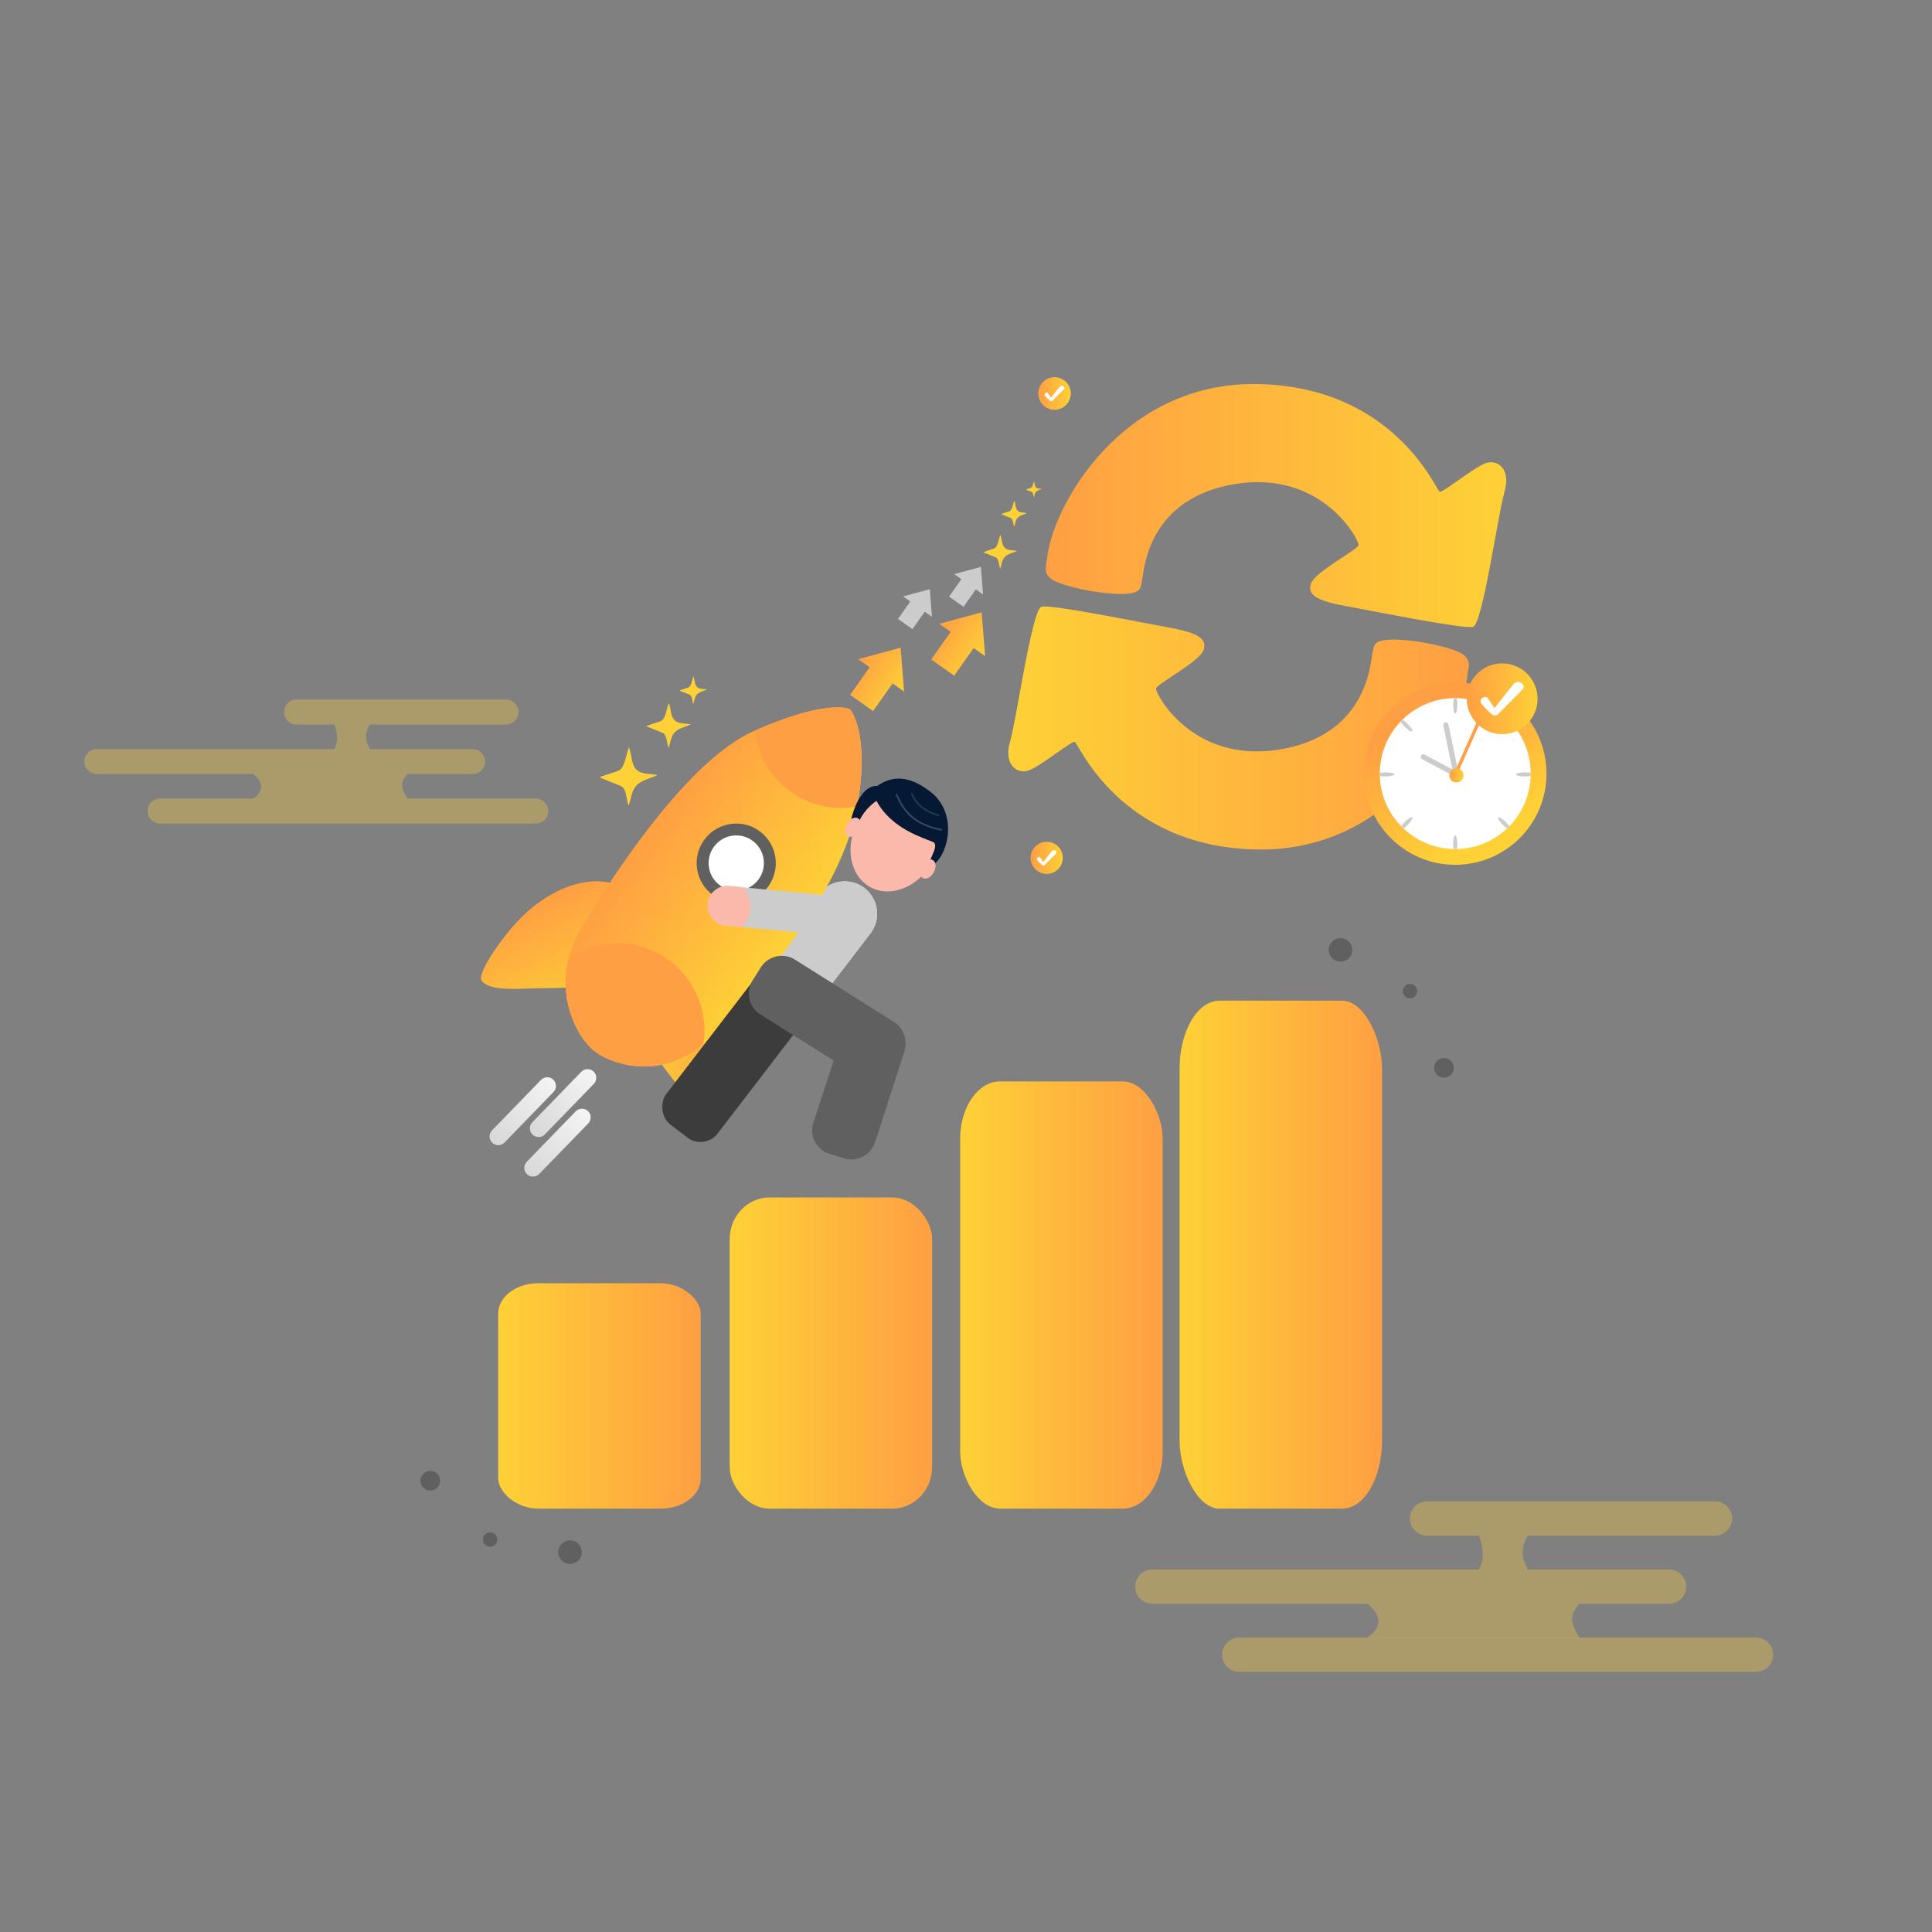<?xml version="1.0" encoding="UTF-8"?>
<!DOCTYPE svg PUBLIC "-//W3C//DTD SVG 1.1//EN" "http://www.w3.org/Graphics/SVG/1.1/DTD/svg11.dtd">
<!-- Creator: CorelDRAW 2019 (64-Bit) -->
<svg xmlns="http://www.w3.org/2000/svg" xml:space="preserve" width="500mm" height="500mm" version="1.1" shape-rendering="geometricPrecision" text-rendering="geometricPrecision" image-rendering="optimizeQuality" fill-rule="evenodd" clip-rule="evenodd"
viewBox="0 0 50000 50000"
 xmlns:xlink="http://www.w3.org/1999/xlink">
 <rect x="0" y="0" width="50000" height="50000" fill="#808080" stroke="none"/>
 <defs>
   <clipPath id="id0">
    <path d="M-2.07 2.07l50000 0 0 50000 -50000 0 0 -50000z"/>
   </clipPath>
      <clipPath id="id1">
       <path d="M19207.89 27107.64l0 0c-366.13,-280.75 -435.99,-810 -155.24,-1176.12l2143.21 -2794.97c280.75,-366.13 810,-435.98 1176.13,-155.23l0 0c366.13,280.75 435.98,810 155.23,1176.13l-2143.21 2794.97c-280.75,366.12 -809.99,435.98 -1176.12,155.22z"/>
      </clipPath>
      <clipPath id="id2">
       <path d="M-2.07 2.07l50000 0 0 50000 -50000 0 0 -50000z"/>
      </clipPath>
        <linearGradient id="id3" gradientUnits="userSpaceOnUse" x1="14099.18" y1="23210.91" x2="15413.2" y2="26135.54">
         <stop offset="0" stop-opacity="1" stop-color="#FF9F43"/>
         <stop offset="1" stop-opacity="1" stop-color="#FED136"/>
        </linearGradient>
        <linearGradient id="id4" gradientUnits="userSpaceOnUse" x1="19215.16" y1="26396.72" x2="16109.58" y2="27193.9">
         <stop offset="0" stop-opacity="1" stop-color="#FF9F43"/>
         <stop offset="1" stop-opacity="1" stop-color="#FED136"/>
        </linearGradient>
        <linearGradient id="id5" gradientUnits="userSpaceOnUse" x1="16810.66" y1="21394.06" x2="20612.04" y2="24201.23">
         <stop offset="0" stop-opacity="1" stop-color="#FF9F43"/>
         <stop offset="1" stop-opacity="1" stop-color="#FED136"/>
        </linearGradient>
       <clipPath id="id6">
        <path d="M21995.71 18360.45c93.21,68.83 527.99,861.05 156.25,2657.41 -449.78,2173.58 -2504.31,4484.59 -3666.42,5738.3 -1162.12,1253.7 -2567.8,841.11 -3079.44,463.27 -511.65,-377.84 511.64,377.84 -0.01,-0.01 -511.65,-377.83 -1220.28,-1743.21 -384.66,-3159.23 835.63,-1416.03 2770.22,-4373.57 4474.64,-5134.9 1704.41,-761.32 2406.45,-633.67 2499.64,-564.84z"/>
       </clipPath>
         <linearGradient id="id7" gradientUnits="userSpaceOnUse" x1="11049.86" y1="23991.83" x2="10116.19" y2="23302.34">
          <stop offset="0" stop-opacity="1" stop-color="#FF9F43"/>
          <stop offset="1" stop-opacity="1" stop-color="#FED136"/>
         </linearGradient>
        <clipPath id="id8">
         <path d="M19662.29 21513.73c455.13,336.11 551.63,977.52 215.54,1432.66 -336.1,455.13 -977.52,551.62 -1432.66,215.52 -455.12,-336.09 -551.62,-977.51 -215.52,-1432.64 336.09,-455.13 977.51,-551.63 1432.64,-215.54z"/>
        </clipPath>
          <clipPath id="id9">
           <path d="M19662.29 21513.73c455.13,336.11 551.63,977.52 215.54,1432.66 -336.1,455.13 -977.52,551.62 -1432.66,215.52 -455.12,-336.09 -551.62,-977.51 -215.52,-1432.64 336.09,-455.13 977.51,-551.63 1432.64,-215.54z"/>
          </clipPath>
          <clipPath id="id10">
           <path d="M19662.29 21513.73c455.13,336.11 551.63,977.52 215.54,1432.66 -336.1,455.13 -977.52,551.62 -1432.66,215.52 -455.12,-336.09 -551.62,-977.51 -215.52,-1432.64 336.09,-455.13 977.51,-551.63 1432.64,-215.54z"/>
          </clipPath>
        <clipPath id="id11">
         <path d="M21995.71 18360.45c93.21,68.83 527.99,861.05 156.25,2657.41 -449.78,2173.58 -2504.31,4484.59 -3666.42,5738.3 -1162.12,1253.7 -2567.8,841.11 -3079.44,463.27 -511.65,-377.84 511.64,377.84 -0.01,-0.01 -511.65,-377.83 -1220.28,-1743.21 -384.66,-3159.23 835.63,-1416.03 2770.22,-4373.57 4474.64,-5134.9 1704.41,-761.32 2406.45,-633.67 2499.64,-564.84z"/>
        </clipPath>
       <clipPath id="id12">
        <path d="M-2.07 2.07l50000 0 0 50000 -50000 0 0 -50000z"/>
       </clipPath>
      <clipPath id="id13">
       <path d="M18875.92 22929.44l2859.53 274.29c280.44,26.9 487.86,278.35 460.96,558.78l0 0.01c-26.9,280.43 -278.34,487.86 -558.77,460.96l-2859.54 -274.3c-280.43,-26.9 -487.86,-278.34 -460.96,-558.77l0 -0.01c26.9,-280.43 278.35,-487.86 558.78,-460.96z"/>
      </clipPath>
      <clipPath id="id14">
       <path d="M-2.07 2.07l50000 0 0 50000 -50000 0 0 -50000z"/>
      </clipPath>
        <linearGradient id="id15" gradientUnits="userSpaceOnUse" x1="14513.1" y1="28196.89" x2="12310.49" y2="30441.9">
         <stop offset="0" stop-opacity="1" stop-color="#F4F4F4"/>
         <stop offset="1" stop-opacity="1" stop-color="#CCCCCC"/>
        </linearGradient>
        <linearGradient id="id16" gradientUnits="userSpaceOnUse" x1="15556.55" y1="27986.87" x2="13353.94" y2="30231.87">
         <stop offset="0" stop-opacity="1" stop-color="#F4F4F4"/>
         <stop offset="1" stop-opacity="1" stop-color="#CCCCCC"/>
        </linearGradient>
        <linearGradient id="id17" gradientUnits="userSpaceOnUse" x1="15411.76" y1="29010.39" x2="13209.15" y2="31255.39">
         <stop offset="0" stop-opacity="1" stop-color="#F4F4F4"/>
         <stop offset="1" stop-opacity="1" stop-color="#CCCCCC"/>
        </linearGradient>
      <linearGradient id="id18" gradientUnits="userSpaceOnUse" x1="12894.42" y1="36126.88" x2="18134.72" y2="36126.88">
       <stop offset="0" stop-opacity="1" stop-color="#FED136"/>
       <stop offset="1" stop-opacity="1" stop-color="#FF9F43"/>
      </linearGradient>
      <linearGradient id="id19" gradientUnits="userSpaceOnUse" x1="18883.83" y1="35016.6" x2="24124.12" y2="35016.6">
       <stop offset="0" stop-opacity="1" stop-color="#FED136"/>
       <stop offset="1" stop-opacity="1" stop-color="#FF9F43"/>
      </linearGradient>
      <linearGradient id="id20" gradientUnits="userSpaceOnUse" x1="24849.28" y1="33515.3" x2="30089.57" y2="33515.3">
       <stop offset="0" stop-opacity="1" stop-color="#FED136"/>
       <stop offset="1" stop-opacity="1" stop-color="#FF9F43"/>
      </linearGradient>
      <linearGradient id="id21" gradientUnits="userSpaceOnUse" x1="30527.23" y1="32470.28" x2="35767.53" y2="32470.28">
       <stop offset="0" stop-opacity="1" stop-color="#FED136"/>
       <stop offset="1" stop-opacity="1" stop-color="#FF9F43"/>
      </linearGradient>
      <linearGradient id="id22" gradientUnits="userSpaceOnUse" x1="22209.55" y1="17058.67" x2="23396.83" y2="17896.86">
       <stop offset="0" stop-opacity="1" stop-color="#FF9F43"/>
       <stop offset="1" stop-opacity="1" stop-color="#FED136"/>
      </linearGradient>
       <linearGradient id="id23" gradientUnits="userSpaceOnUse" x1="26869.83" y1="10183.27" x2="27712.59" y2="10183.27">
        <stop offset="0" stop-opacity="1" stop-color="#FF9F43"/>
        <stop offset="1" stop-opacity="1" stop-color="#FED136"/>
       </linearGradient>
       <linearGradient id="id24" gradientUnits="userSpaceOnUse" x1="27062.37" y1="13083.96" x2="38981.81" y2="13083.96">
        <stop offset="0" stop-opacity="1" stop-color="#FF9F43"/>
        <stop offset="1" stop-opacity="1" stop-color="#FED136"/>
       </linearGradient>
       <linearGradient id="id25" gradientUnits="userSpaceOnUse" x1="26094" y1="18840.37" x2="38013.44" y2="18840.37">
        <stop offset="0" stop-opacity="1" stop-color="#FED136"/>
        <stop offset="1" stop-opacity="1" stop-color="#FF9F43"/>
       </linearGradient>
       <linearGradient id="id26" gradientUnits="userSpaceOnUse" x1="37535.37" y1="18147.15" x2="39218.27" y2="21138.97">
        <stop offset="0" stop-opacity="1" stop-color="#FF9F43"/>
        <stop offset="1" stop-opacity="1" stop-color="#FED136"/>
       </linearGradient>
       <clipPath id="id27">
        <path d="M35123.35 17479.03l5077.4 0 0 5099.04 -5077.4 0 0 -5099.04z"/>
       </clipPath>
       <clipPath id="id28">
        <path d="M-2.07 2.07l50000 0 0 50000 -50000 0 0 -50000z"/>
       </clipPath>
      <clipPath id="id29">
       <path d="M37662.05 18067.38c1078.53,0 1952.85,874.32 1952.85,1952.85 0,1078.53 -874.32,1952.85 -1952.85,1952.85 -1078.53,0 -1952.85,-874.32 -1952.85,-1952.85 0,-1078.53 874.32,-1952.85 1952.85,-1952.85z"/>
      </clipPath>
        <linearGradient id="id30" gradientUnits="userSpaceOnUse" x1="37508.88" y1="20064.91" x2="37876.64" y2="20064.91">
         <stop offset="0" stop-opacity="1" stop-color="#FF9F43"/>
         <stop offset="1" stop-opacity="1" stop-color="#FED136"/>
        </linearGradient>
      <clipPath id="id31">
       <path d="M-2.07 2.07l50000 0 0 50000 -50000 0 0 -50000z"/>
      </clipPath>
      <linearGradient id="id32" gradientUnits="userSpaceOnUse" x1="26672.86" y1="22201.08" x2="27504.66" y2="22201.08">
       <stop offset="0" stop-opacity="1" stop-color="#FF9F43"/>
       <stop offset="1" stop-opacity="1" stop-color="#FED136"/>
      </linearGradient>
     <clipPath id="id33">
      <path d="M27088.76 21785.18c229.69,0 415.9,186.21 415.9,415.91 0,229.69 -186.21,415.89 -415.9,415.89 -229.7,0 -415.91,-186.2 -415.91,-415.89 0,-229.7 186.21,-415.91 415.91,-415.91z"/>
     </clipPath>
     <clipPath id="id34">
      <path d="M-2.07 2.07l50000 0 0 50000 -50000 0 0 -50000z"/>
     </clipPath>
      <linearGradient id="id35" gradientUnits="userSpaceOnUse" x1="24307.49" y1="16142.89" x2="25494.77" y2="16981.09">
       <stop offset="0" stop-opacity="1" stop-color="#FF9F43"/>
       <stop offset="1" stop-opacity="1" stop-color="#FED136"/>
      </linearGradient>
      <linearGradient id="id36" gradientUnits="userSpaceOnUse" x1="37959.66" y1="18084.47" x2="39792.19" y2="18084.47">
       <stop offset="0" stop-opacity="1" stop-color="#FF9F43"/>
       <stop offset="1" stop-opacity="1" stop-color="#FED136"/>
      </linearGradient>
     <clipPath id="id37">
      <path d="M38875.92 17168.2c506.04,0 916.27,410.23 916.27,916.27 0,506.04 -410.23,916.26 -916.27,916.26 -506.03,0 -916.25,-410.22 -916.25,-916.26 0,-506.04 410.22,-916.27 916.25,-916.27z"/>
     </clipPath>
     <clipPath id="id38">
      <path d="M-2.07 2.07l50000 0 0 50000 -50000 0 0 -50000z"/>
     </clipPath>
 </defs>
 <g id="Layer_x0020_1">
  <g>
  </g>
  <g clip-path="url(#id0)">
   <g>
    <g id="_1677317820816">
     <g>
      <!-- <path fill="#F4F4F4" fill-opacity="0.619608" d="M7522.81 16073.18c-4136.4,-2232.37 -1436.73,-9606.74 4274.81,-12312.82 5711.56,-2706.08 11282.06,-2146.23 13140.31,332.92 1858.24,2479.15 4030.23,2547.15 10491.35,3324.61 6461.11,777.45 13665.04,1253.53 10425.73,9951.85 -3239.33,8698.3 575.14,4922.34 2532.33,12476.85 1957.19,7554.51 -9065.43,5183.63 -12654.29,10333.41 -3588.86,5149.76 -5204.56,8102.47 -12530.33,7839.96 -7325.76,-262.53 -6131.04,-5640.56 -10491.36,-7385.52 -4360.32,-1744.97 -12902.82,-4450.15 -10561.85,-10454.9 2340.97,-6004.74 9509.69,-11873.99 5373.3,-14106.36z"/>
      <path fill="#FCFCFC" fill-opacity="0.619608" d="M7416.9 15784.17c-4051.6,-2186.61 -1407.28,-9409.81 4187.19,-12060.41 5594.46,-2650.61 11050.77,-2102.23 12870.92,326.1 1820.15,2428.32 3947.61,2494.92 10276.28,3256.45 6328.65,761.52 13384.91,1227.83 10212,9747.82 -3172.93,8520 563.35,4821.44 2480.42,12221.08 1917.07,7399.64 -8879.59,5077.38 -12394.88,10121.58 -3515.28,5044.18 -5097.87,7936.37 -12273.45,7679.23 -7175.59,-257.14 -6005.35,-5524.92 -10276.28,-7234.11 -4270.94,-1709.2 -12638.32,-4358.93 -10345.34,-10240.57 2292.98,-5881.65 9314.74,-11630.56 5263.14,-13817.17z"/> -->
     </g>
     <g>
      <path fill="#E6E6E6" d="M19207.89 27107.64l0 0c-366.13,-280.75 -435.99,-810 -155.24,-1176.12l2143.21 -2794.97c280.75,-366.13 810,-435.98 1176.13,-155.23l0 0c366.13,280.75 435.98,810 155.23,1176.13l-2143.21 2794.97c-280.75,366.12 -809.99,435.98 -1176.12,155.22z"/>
     </g>
     <g clip-path="url(#id1)">
      <g>
       <rect fill="#CCCCCC" transform="matrix(0.778 -0.086 0.086 0.778 18546.3 21940.5)" width="11133.67" height="14520.33" rx="5311.7" ry="5311.7"/>
      </g>
     </g>
     <g clip-path="url(#id2)">
      <path fill="none" d="M19207.89 27107.64l0 0c-366.13,-280.75 -435.99,-810 -155.24,-1176.12l2143.21 -2794.97c280.75,-366.13 810,-435.98 1176.13,-155.23l0 0c366.13,280.75 435.98,810 155.23,1176.13l-2143.21 2794.97c-280.75,366.12 -809.99,435.98 -1176.12,155.22z"/>
      <g>
       <path fill="url(#id3)" d="M17097.85 24073.5c860.53,1913.84 -118.75,912.88 -808.01,1222.57 -689.28,309.68 -2002.81,261.1 -2685.6,289.6 -682.78,28.5 -998.55,-28.03 -1138.34,-203.42 -139.79,-175.4 571.23,-1217.42 1109.52,-1722.21 968.8,-908.49 2661.91,-1500.38 3522.43,413.46z"/>
       <path fill="url(#id4)" d="M16670.51 24590.94c-2032.66,521.14 -639.46,662.22 -451.59,1394.14 187.88,731.92 1045.17,1728.29 1448.79,2279.75 403.61,551.47 644.76,763.01 869.05,762.88 224.28,-0.15 595.25,-1205.86 654.03,-1941.47 105.82,-1323.9 -487.63,-3016.46 -2520.28,-2495.3z"/>
       <path fill="url(#id5)" d="M21995.71 18360.45c93.21,68.83 527.99,861.05 156.25,2657.41 -449.78,2173.58 -2504.31,4484.59 -3666.42,5738.3 -1162.12,1253.7 -2567.8,841.11 -3079.44,463.27 -511.65,-377.84 511.64,377.84 -0.01,-0.01 -511.65,-377.83 -1220.28,-1743.21 -384.66,-3159.23 835.63,-1416.03 2770.22,-4373.57 4474.64,-5134.9 1704.41,-761.32 2406.45,-633.67 2499.64,-564.84z"/>
      </g>
      <g clip-path="url(#id6)">
       <g>
        <circle fill="#FF9F43" transform="matrix(0.843 0.623 -0.623 0.843 21776.6 18650.7)" r="2156.35"/>
        <path fill="url(#id7)" d="M11845.34 21937.72c-257.83,-190.4 -1032,420.57 -1729.15,1364.62 -697.15,944.06 -1053.29,1863.72 -795.47,2054.11 257.82,190.4 1031.99,-420.56 1729.15,-1364.62 697.14,-944.06 1053.29,-1863.72 795.47,-2054.11z"/>
        <circle fill="#FF9F43" transform="matrix(0.843 0.623 -0.623 0.843 15970.3 26670.2)" r="2156.35"/>
        <path fill="#606060" d="M19662.29 21513.73c455.13,336.11 551.63,977.52 215.54,1432.66 -336.1,455.13 -977.52,551.62 -1432.66,215.52 -455.12,-336.09 -551.62,-977.51 -215.52,-1432.64 336.09,-455.13 977.51,-551.63 1432.64,-215.54z"/>
       </g>
       <g clip-path="url(#id8)">
        <g>
         <g clip-path="url(#id10)">
         </g>
         <circle fill="white" transform="matrix(0.267 0.197 -0.197 0.267 19054.2 22336)" r="2156.35"/>
        </g>
       </g>
       <g clip-path="url(#id11)">
        <path fill="none" d="M19662.29 21513.73c455.13,336.11 551.63,977.52 215.54,1432.66 -336.1,455.13 -977.52,551.62 -1432.66,215.52 -455.12,-336.09 -551.62,-977.51 -215.52,-1432.64 336.09,-455.13 977.51,-551.63 1432.64,-215.54z"/>
       </g>
      </g>
      <g clip-path="url(#id12)">
       <path fill="none" d="M21995.71 18360.45c93.21,68.83 527.99,861.05 156.25,2657.41 -449.78,2173.58 -2504.31,4484.59 -3666.42,5738.3 -1162.12,1253.7 -2567.8,841.11 -3079.44,463.27 -511.65,-377.84 511.64,377.84 -0.01,-0.01 -511.65,-377.83 -1220.28,-1743.21 -384.66,-3159.23 835.63,-1416.03 2770.22,-4373.57 4474.64,-5134.9 1704.41,-761.32 2406.45,-633.67 2499.64,-564.84z"/>
      </g>
      <rect fill="#3C3C3C" transform="matrix(-0.666 -0.511 0.511 -0.666 18231.3 29779.5)" width="1997.61" height="6191.25" rx="665.38" ry="665.38"/>
      <path fill="#606060" d="M21469.53 29861.19l382.8 117.48c335.81,103.06 690.35,-88.78 797.93,-423.15l755.87 -2349.47c22.62,-70.3 30.32,-142.23 27.42,-212.28 1.09,-213.36 -103.93,-423.39 -296.79,-544.83l-2563.69 -1614.25c-297.24,-187.16 -693.41,-98.3 -881.09,198.61l-213.95 338.47c-187.67,296.91 -98.74,694.12 198.61,881.08l1900.34 1194.94 -530.61 1615.47c-109.6,333.7 87.36,694.87 423.16,797.93z"/>
      <g>
       <ellipse fill="#FBB9AB" transform="matrix(0.417 0.233 -0.347 0.621 23169.8 21781.6)" rx="2293.05" ry="1887.36"/>
       <path fill="#051934" d="M22170.65 21399.16c-55.78,76.97 -158.64,53.56 -163.22,-56.54 -4.59,-110.11 207.4,-1024.67 692.98,-1001.7 464.03,-323.78 937.36,-227.64 1472.18,227.43 653.32,636.76 287.82,1656.47 -26.34,1801.59 -314.17,145.13 217.03,-474.99 3.69,-576.6 -213.34,-101.61 -1068.69,-322.71 -1467.47,-1068.6 -265.59,186.1 -414.53,411.87 -511.82,674.42z"/>
       <g>
        <path fill="#334C62" fill-rule="nonzero" d="M23185.31 20576.62c-5,-10.55 -0.5,-23.19 10.05,-28.19 10.55,-5 23.19,-0.5 28.19,10.05l-38.24 18.14zm1182.62 878.74l-7.84 41.6 -79.72 -16.45 -75.91 -18.47 -72.19 -20.38 -68.6 -22.17 -65.08 -23.83 -61.68 -25.38 -58.39 -26.79 -55.2 -28.11 -52.1 -29.28 -49.11 -30.34 -46.22 -31.27 -43.44 -32.08 -40.76 -32.76 -38.18 -33.31 -35.72 -33.75 -33.34 -34.04 -31.08 -34.22 -28.93 -34.27 -26.88 -34.18 -24.94 -33.98 -23.11 -33.65 -21.38 -33.2 -19.78 -32.6 -18.26 -31.89 -16.87 -31.05 -15.57 -30.07 -14.41 -28.99 -13.32 -27.76 -12.34 -26.39 -11.49 -24.9 -10.73 -23.27 -10.05 -21.51 38.24 -18.14 10.21 21.83 10.77 23.37 11.43 24.78 12.22 26.11 13.1 27.3 14.11 28.41 15.23 29.39 16.43 30.27 17.76 31.01 19.2 31.66 20.74 32.18 22.37 32.59 24.14 32.88 25.98 33.06 27.97 33.11 30.02 33.06 32.22 32.9 34.5 32.61 36.9 32.19 39.42 31.68 42.04 31.04 44.78 30.29 47.61 29.42 50.58 28.44 53.66 27.31 56.83 26.09 60.14 24.74 63.54 23.27 67.06 21.67 70.69 19.96 74.43 18.11 78.3 16.15zm0 0c11.48,2.16 19.04,13.24 16.88,24.72 -2.16,11.48 -13.24,19.04 -24.72,16.88l7.84 -41.6z"/>
       </g>
       <g>
        <path fill="#233957" fill-rule="nonzero" d="M23577.87 20554.64c-5,-10.55 -0.5,-23.19 10.05,-28.19 10.55,-5 23.19,-0.5 28.19,10.05l-38.24 18.14zm716.37 525.42l-11.54 40.72 -45.22 -13.52 -43.25 -14.32 -41.31 -15.06 -39.43 -15.75 -37.6 -16.38 -35.81 -16.99 -34.07 -17.51 -32.37 -18.01 -30.74 -18.44 -29.15 -18.83 -27.59 -19.15 -26.09 -19.42 -24.65 -19.66 -23.24 -19.82 -21.88 -19.93 -20.58 -19.99 -19.32 -20.01 -18.1 -19.95 -16.94 -19.85 -15.85 -19.7 -14.77 -19.48 -13.76 -19.2 -12.81 -18.9 -11.89 -18.51 -11.04 -18.08 -10.22 -17.59 -9.47 -17.04 -8.76 -16.45 -8.09 -15.78 -7.49 -15.07 -6.92 -14.29 -6.42 -13.46 38.24 -18.14 6.32 13.26 6.78 13.97 7.27 14.65 7.83 15.24 8.42 15.83 9.09 16.36 9.78 16.85 10.54 17.26 11.35 17.67 12.21 18 13.1 18.3 14.07 18.54 15.07 18.74 16.12 18.89 17.24 18.99 18.4 19.05 19.6 19.05 20.86 19.01 22.18 18.92 23.55 18.78 24.97 18.58 26.43 18.35 27.97 18.07 29.54 17.72 31.17 17.33 32.85 16.89 34.59 16.41 36.38 15.86 38.23 15.27 40.11 14.62 42.05 13.92 44.06 13.18zm0 0c11.24,3.18 17.77,14.89 14.59,26.13 -3.18,11.24 -14.89,17.77 -26.13,14.59l11.54 -40.72z"/>
       </g>
       <ellipse fill="#FBB9AB" transform="matrix(0.355 0.198 -0.198 0.355 22073.1 21408.9)" rx="432.15" ry="657.04"/>
       <ellipse fill="#FBB9AB" transform="matrix(0.355 0.198 -0.198 0.355 24010.5 22491.4)" rx="432.15" ry="657.04"/>
      </g>
      <path fill="#CCCCCC" d="M18875.92 22929.44l2859.53 274.29c280.44,26.9 487.86,278.35 460.96,558.78l0 0.01c-26.9,280.43 -278.34,487.86 -558.77,460.96l-2859.54 -274.3c-280.43,-26.9 -487.86,-278.34 -460.96,-558.77l0 -0.01c26.9,-280.43 278.35,-487.86 558.78,-460.96z"/>
     </g>
     <g clip-path="url(#id13)">
      <g id="_1677324183984">
       <circle fill="#FBB9AB" cx="18684.64" cy="23467.05" r="737.82"/>
      </g>
     </g>
     <g clip-path="url(#id14)">
      <path fill="none" d="M18875.92 22929.44l2859.53 274.29c280.44,26.9 487.86,278.35 460.96,558.78l0 0.01c-26.9,280.43 -278.34,487.86 -558.77,460.96l-2859.54 -274.3c-280.43,-26.9 -487.86,-278.34 -460.96,-558.77l0 -0.01c26.9,-280.43 278.35,-487.86 558.78,-460.96z"/>
      <g id="_1677324184432">
       <path fill="url(#id15)" d="M12732.86 29254.89l1268.35 -1307.56c86.3,-88.98 229.71,-91.16 318.69,-4.85l0 0c88.98,86.31 91.17,229.72 4.86,318.7l-1268.35 1307.56c-86.3,88.98 -229.72,91.16 -318.7,4.85l0 0c-88.97,-86.31 -91.16,-229.72 -4.85,-318.7z"/>
       <path fill="url(#id16)" d="M13776.31 29044.86l1268.35 -1307.56c86.3,-88.97 229.71,-91.16 318.69,-4.85l0 0c88.98,86.31 91.17,229.72 4.86,318.7l-1268.34 1307.56c-86.31,88.98 -229.73,91.16 -318.71,4.85l0 0c-88.97,-86.31 -91.16,-229.72 -4.85,-318.7z"/>
       <path fill="url(#id17)" d="M13631.52 30068.39l1268.34 -1307.56c86.31,-88.98 229.72,-91.16 318.7,-4.85l0 0c88.97,86.3 91.16,229.72 4.85,318.69l-1268.34 1307.56c-86.31,88.98 -229.72,91.16 -318.7,4.86l0 0c-88.98,-86.31 -91.16,-229.73 -4.85,-318.7z"/>
      </g>
     </g>
     <rect fill="url(#id18)" x="12894.42" y="33210.72" width="5240.29" height="5832.34" rx="1031.55" ry="783.41"/>
     <rect fill="url(#id19)" x="18883.84" y="30990.13" width="5240.29" height="8052.93" rx="1031.55" ry="1081.68"/>
     <rect fill="url(#id20)" x="24849.28" y="27987.54" width="5240.29" height="11055.52" rx="1031.55" ry="1484.99"/>
     <rect fill="url(#id21)" x="30527.23" y="25897.49" width="5240.29" height="13145.57" rx="1031.55" ry="1765.73"/>
     <path fill="url(#id22)" fill-rule="nonzero" d="M22001.72 17983.03l504.64 -714.8 -296.82 -209.55 1098.28 -295.73 89 1133.92 -296.81 -209.54 -504.65 714.81 -593.64 -419.11zm252.32 -357.41m103.91 -462.17m400.74 -252.64m593.63 419.09m-103.91 462.2m-400.72 252.62m-549.16 147.86"/>
     <g>
      <circle fill="url(#id23)" cx="27291.21" cy="10183.27" r="421.38"/>
      <path fill="white" d="M27036.28 10227.5c-15.21,-52.76 53.57,-82.81 78.95,-57.12 15.72,15.93 56.35,82.67 84.52,124 83.59,-102.79 177.03,-229.84 230.57,-289.09 54.12,-59.9 143.31,15.18 111.22,55.03 -47.35,58.81 -234.87,239.54 -297.96,304.74 -33.39,34.51 -63.51,14 -86.52,-6.61 -28.79,-25.77 -113.11,-104.35 -120.78,-130.95z"/>
     </g>
     <g>
     </g>
     <g>
      <path fill="url(#id24)" d="M27349.58 15061.56c-404.58,-172.36 -267.55,-428.9 -254.31,-583.24 113.35,-1320.57 1904.52,-4606.04 5454.94,-4538.79 3550.41,67.25 4621.86,2763.88 4709.11,2787.26 87.26,23.39 835.72,-592.91 1163.4,-729.63 327.69,-136.71 686.66,138.84 514.45,726.28 -172.21,587.44 -567.07,3437.49 -817.07,3500.23 -249.99,62.74 -2550.2,-404.2 -3307.6,-542.21 -757.39,-138.01 -988.46,-295.66 -880.78,-588.67 107.68,-293.02 1197.35,-864.65 1226.12,-984.07 28.77,-119.42 -923.03,-1942.11 -3179.4,-1584.62 -2256.37,357.48 -2368.66,2201.71 -2414.15,2450.08 -45.48,248.37 -21.28,380.46 -490.71,397.12 -469.43,16.66 -1319.42,-137.38 -1724,-309.74z"/>
      <path fill="url(#id25)" d="M37726.24 16862.79c404.58,172.36 267.54,428.9 254.3,583.24 -113.34,1320.57 -1904.52,4606.04 -5454.93,4538.79 -3550.42,-67.25 -4621.86,-2763.88 -4709.12,-2787.26 -87.25,-23.38 -835.72,592.92 -1163.4,729.63 -327.68,136.72 -686.65,-138.84 -514.44,-726.27 172.21,-587.44 567.07,-3437.49 817.06,-3500.24 250,-62.74 2550.2,404.2 3307.6,542.21 757.4,138.02 988.46,295.66 880.78,588.68 -107.67,293.01 -1197.34,864.64 -1226.11,984.06 -28.77,119.42 923.02,1942.11 3179.4,1584.63 2256.37,-357.49 2368.66,-2201.72 2414.14,-2450.09 45.48,-248.37 21.29,-380.46 490.72,-397.12 469.43,-16.66 1319.42,137.38 1724,309.74z"/>
      <circle fill="url(#id26)" cx="37662.05" cy="20020.23" r="2360.9"/>
      <g id="_1677324178896">
      </g>
      <g clip-path="url(#id28)">
      </g>
      <path fill="white" d="M37662.05 18067.38c1078.53,0 1952.85,874.32 1952.85,1952.85 0,1078.53 -874.32,1952.85 -1952.85,1952.85 -1078.53,0 -1952.85,-874.32 -1952.85,-1952.85 0,-1078.53 874.32,-1952.85 1952.85,-1952.85z"/>
     </g>
     <g clip-path="url(#id29)">
      <g id="_1677324174576">
       <rect fill="#CCCCCC" x="37608.25" y="18005.43" width="107.6" height="464.02" rx="63541.2" ry="63541.2"/>
       <rect fill="#CCCCCC" x="37608.25" y="21613.73" width="107.6" height="464.02" rx="63541.2" ry="63541.2"/>
       <rect fill="#CCCCCC" transform="matrix(3.36572E-14 -1.271 1.271 3.36572E-14 35625.9 20095.4)" width="84.67" height="365.13" rx="50000" ry="50000"/>
       <rect fill="#CCCCCC" transform="matrix(3.36572E-14 -1.271 1.271 3.36572E-14 39234.2 20095.4)" width="84.67" height="365.13" rx="50000" ry="50000"/>
       <rect fill="#CCCCCC" transform="matrix(0.899 -0.899 0.899 0.899 36184.2 18639.9)" width="84.67" height="365.13" rx="50000" ry="50000"/>
       <rect fill="#CCCCCC" transform="matrix(0.899 -0.899 0.899 0.899 38735.7 21191.3)" width="84.67" height="365.13" rx="50000" ry="50000"/>
       <rect fill="#CCCCCC" transform="matrix(0.899 0.899 -0.899 0.899 39063.8 18563.8)" width="84.67" height="365.13" rx="50000" ry="50000"/>
       <rect fill="#CCCCCC" transform="matrix(0.899 0.899 -0.899 0.899 36512.3 21115.2)" width="84.67" height="365.13" rx="50000" ry="50000"/>
       <g>
        <path fill="#CCCCCC" fill-rule="nonzero" d="M37352.69 18773.64c-7.56,-36.63 16.01,-72.48 52.64,-80.04 36.63,-7.56 72.48,16.01 80.04,52.64l-132.68 27.4zm283.08 1370.77l-283.08 -1370.77 132.68 -27.4 283.08 1370.77 -132.68 27.4zm132.68 -27.4c7.56,36.63 -16.01,72.48 -52.64,80.04 -36.63,7.56 -72.48,-16.01 -80.04,-52.64l132.68 -27.4z"/>
       </g>
       <g>
        <path fill="#CCCCCC" fill-rule="nonzero" d="M36802.4 19647.59c-33.03,-17.56 -45.57,-58.58 -28.01,-91.61 17.56,-33.03 58.58,-45.57 91.61,-28.01l-63.6 119.62zm925.48 492.1l-925.48 -492.1 63.6 -119.62 925.48 492.1 -63.6 119.62zm63.6 -119.62c33.03,17.56 45.57,58.58 28.01,91.61 -17.56,33.03 -58.58,45.57 -91.61,28.01l63.6 -119.62z"/>
       </g>
       <g>
        <path fill="#FF9F43" fill-rule="nonzero" d="M38418.24 18236.21c9.46,-21.38 34.47,-31.05 55.85,-21.59 21.38,9.46 31.05,34.47 21.59,55.85l-77.44 -34.26zm-841.26 1901.77l841.26 -1901.77 77.44 34.26 -841.26 1901.77 -77.44 -34.26zm77.44 34.26c-9.46,21.38 -34.47,31.05 -55.85,21.59 -21.38,-9.46 -31.05,-34.47 -21.59,-55.85l77.44 34.26z"/>
       </g>
       <circle fill="url(#id30)" cx="37692.77" cy="20064.93" r="183.87"/>
      </g>
     </g>
     <g clip-path="url(#id31)">
      <path fill="none" d="M37662.05 18067.38c1078.53,0 1952.85,874.32 1952.85,1952.85 0,1078.53 -874.32,1952.85 -1952.85,1952.85 -1078.53,0 -1952.85,-874.32 -1952.85,-1952.85 0,-1078.53 874.32,-1952.85 1952.85,-1952.85z"/>
     </g>
     <path fill="url(#id32)" d="M27088.76 21785.18c229.69,0 415.9,186.21 415.9,415.91 0,229.69 -186.21,415.89 -415.9,415.89 -229.7,0 -415.91,-186.2 -415.91,-415.89 0,-229.7 186.21,-415.91 415.91,-415.91z"/>
    </g>
    <g clip-path="url(#id33)">
     <g>
      <path id="1" fill="white" d="M26837.15 22244.75c-15.02,-52.08 52.87,-81.74 77.91,-56.38 15.53,15.72 55.62,81.58 83.43,122.38 82.5,-101.45 174.73,-226.85 227.56,-285.32 53.42,-59.13 141.45,14.98 109.78,54.31 -46.73,58.04 -231.82,236.42 -294.08,300.77 -32.96,34.06 -62.69,13.82 -85.4,-6.52 -28.41,-25.43 -111.64,-102.99 -119.2,-129.24z"/>
     </g>
    </g>
    <g clip-path="url(#id34)">
     <path fill="none" d="M27088.76 21785.18c229.69,0 415.9,186.21 415.9,415.91 0,229.69 -186.21,415.89 -415.9,415.89 -229.7,0 -415.91,-186.2 -415.91,-415.89 0,-229.7 186.21,-415.91 415.91,-415.91z"/>
     <path fill="url(#id35)" fill-rule="nonzero" d="M24099.66 17067.26l504.64 -714.82 -296.81 -209.54 1098.28 -295.72 89 1133.91 -296.81 -209.54 -504.64 714.81 -593.66 -419.1zm252.33 -357.41m103.91 -462.18m400.73 -252.64m593.63 419.09m-103.9 462.2m-400.72 252.63m-549.16 147.86"/>
     <g>
      <path fill="#F4C74A" fill-opacity="0.212" d="M13095.47 18103.88l-5420.46 0c-177.4,0 -322.53,145.12 -322.53,322.53l0 0c0,177.45 145.13,322.57 322.53,322.57l5420.46 0c177.4,0 322.53,-145.12 322.53,-322.57l0 0c0,-177.41 -145.13,-322.53 -322.53,-322.53z"/>
      <path fill="#F4C74A" fill-opacity="0.212" d="M12232.09 19386.27l-9727.96 0c-177.47,0 -322.55,145.12 -322.55,322.53l0 0c0,177.45 145.08,322.57 322.55,322.57l9727.96 0c177.47,0 322.56,-145.12 322.56,-322.57l0 0c0,-177.41 -145.09,-322.53 -322.56,-322.53z"/>
      <path fill="#F4C74A" fill-opacity="0.212" d="M13868.49 20667.94l-9727.96 0c-177.47,0 -322.55,145.12 -322.55,322.52l0 0c0,177.46 145.08,322.58 322.55,322.58l9727.96 0c177.47,0 322.55,-145.12 322.55,-322.58l0 0c0,-177.4 -145.08,-322.52 -322.55,-322.52z"/>
      <path fill="#F4C74A" fill-opacity="0.212" d="M9572.72 18748.98c-307.29,0 -614.52,0 -921.81,0 99.74,245.77 96.65,457.8 0,639.06 307.29,0 614.52,0 921.81,0 -99.82,-189.84 -155.3,-389.92 0,-639.06z"/>
      <path fill="#F4C74A" fill-opacity="0.212" d="M10543.66 20030.93c-1329.15,0 -2658.02,0 -3987.18,0 294.48,245.77 249.67,457.85 0,639.06 1329.16,0 2658.03,0 3987.18,0 -90.74,-170.44 -256.23,-366.26 0,-639.06z"/>
      <path fill="#F4C74A" fill-opacity="0.212" d="M13095.47 18103.88l-5420.46 0c-177.4,0 -322.53,145.12 -322.53,322.53l0 0c0,177.45 145.13,322.57 322.53,322.57l5420.46 0c177.4,0 322.53,-145.12 322.53,-322.57l0 0c0,-177.41 -145.13,-322.53 -322.53,-322.53z"/>
      <path fill="#F4C74A" fill-opacity="0.212" d="M12232.09 19386.27l-9727.96 0c-177.47,0 -322.55,145.12 -322.55,322.53l0 0c0,177.45 145.08,322.57 322.55,322.57l9727.96 0c177.47,0 322.56,-145.12 322.56,-322.57l0 0c0,-177.41 -145.09,-322.53 -322.56,-322.53z"/>
      <path fill="#F4C74A" fill-opacity="0.212" d="M13868.49 20667.94l-9727.96 0c-177.47,0 -322.55,145.12 -322.55,322.52l0 0c0,177.46 145.08,322.58 322.55,322.58l9727.96 0c177.47,0 322.55,-145.12 322.55,-322.58l0 0c0,-177.4 -145.08,-322.52 -322.55,-322.52z"/>
      <path fill="#F4C74A" fill-opacity="0.212" d="M9572.72 18748.98c-307.29,0 -614.52,0 -921.81,0 99.74,245.77 96.65,457.8 0,639.06 307.29,0 614.52,0 921.81,0 -99.82,-189.84 -155.3,-389.92 0,-639.06z"/>
      <path fill="#F4C74A" fill-opacity="0.212" d="M10543.66 20030.93c-1329.15,0 -2658.02,0 -3987.18,0 294.48,245.77 249.67,457.85 0,639.06 1329.16,0 2658.03,0 3987.18,0 -90.74,-170.44 -256.23,-366.26 0,-639.06z"/>
     </g>
     <path fill="#606060" d="M15034.88 40283.33c-62.58,156.3 -240.01,232.27 -396.32,169.7 -156.31,-62.59 -232.29,-240.03 -169.7,-396.33 62.58,-156.3 240.02,-232.28 396.32,-169.71 156.31,62.59 232.28,240.03 169.7,396.34z"/>
     <path fill="#606060" d="M12858.17 39911.14c38.23,-95.48 -8.18,-203.86 -103.65,-242.08 -95.48,-38.23 -203.85,8.18 -242.08,103.66 -38.22,95.46 8.18,203.84 103.66,242.07 95.47,38.22 203.85,-8.18 242.07,-103.65z"/>
     <path fill="#606060" d="M11371.86 38416.21c-52.29,130.62 -200.57,194.11 -331.19,141.81 -130.62,-52.3 -194.12,-200.58 -141.82,-331.21 52.3,-130.62 200.58,-194.11 331.2,-141.81 130.62,52.3 194.11,200.57 141.81,331.21z"/>
     <path fill="#606060" d="M34471.58 24371.81c115.95,-122.08 308.9,-127.06 430.98,-11.1 122.09,115.94 127.05,308.9 11.1,430.98 -115.94,122.08 -308.9,127.05 -430.98,11.1 -122.08,-115.95 -127.05,-308.9 -11.1,-430.98z"/>
     <path fill="#606060" d="M36356.33 25522.59c-70.82,74.57 -67.79,192.43 6.78,263.24 74.56,70.82 192.43,67.79 263.25,-6.78 70.81,-74.56 67.78,-192.41 -6.79,-263.24 -74.56,-70.82 -192.42,-67.79 -263.24,6.78z"/>
     <path fill="#606060" d="M37184.41 27461.2c96.9,-102.02 258.15,-106.18 360.16,-9.27 102.03,96.89 106.18,258.13 9.29,360.16 -96.9,102.02 -258.15,106.18 -360.18,9.28 -102.01,-96.9 -106.16,-258.15 -9.27,-360.17z"/>
     <g>
      <path fill="#F4C74A" fill-opacity="0.212" d="M44383.08 38855.06l-7452.09 0c-243.88,0 -443.41,199.51 -443.41,443.41l0 0.06c0,243.9 199.53,443.42 443.41,443.42l7452.09 0c243.88,0 443.41,-199.52 443.41,-443.42l0 -0.06c0,-243.9 -199.53,-443.41 -443.41,-443.41z"/>
      <path fill="#F4C74A" fill-opacity="0.212" d="M43196.1 40618.09l-13374.05 0c-243.98,0 -443.45,199.52 -443.45,443.42l0 0.06c0,243.9 199.47,443.41 443.45,443.41l13374.05 0c243.98,0 443.45,-199.51 443.45,-443.41l0 -0.06c0,-243.9 -199.47,-443.42 -443.45,-443.42z"/>
      <path fill="#F4C74A" fill-opacity="0.212" d="M45445.83 42380.14l-13374.05 0c-243.99,0 -443.45,199.51 -443.45,443.41l0 0.06c0,243.9 199.46,443.42 443.45,443.42l13374.05 0c243.98,0 443.45,-199.52 443.45,-443.42l0 -0.06c0,-243.9 -199.47,-443.41 -443.45,-443.41z"/>
      <path fill="#F4C74A" fill-opacity="0.212" d="M39539.97 39741.94c-422.46,0 -844.84,0 -1267.3,0 137.13,337.89 132.87,629.39 0,878.59 422.46,0 844.84,0 1267.3,0 -137.23,-261 -213.5,-536.07 0,-878.59z"/>
      <path fill="#F4C74A" fill-opacity="0.212" d="M40874.85 41504.38c-1827.34,0 -3654.28,0 -5481.62,0 404.85,337.88 343.26,629.45 0,878.58 1827.34,0 3654.28,0 5481.62,0 -124.76,-234.31 -352.29,-503.55 0,-878.58z"/>
      <path fill="#F4C74A" fill-opacity="0.212" d="M44383.08 38855.06l-7452.09 0c-243.88,0 -443.41,199.51 -443.41,443.41l0 0.06c0,243.9 199.53,443.42 443.41,443.42l7452.09 0c243.88,0 443.41,-199.52 443.41,-443.42l0 -0.06c0,-243.9 -199.53,-443.41 -443.41,-443.41z"/>
      <path fill="#F4C74A" fill-opacity="0.212" d="M43196.1 40618.09l-13374.05 0c-243.98,0 -443.45,199.52 -443.45,443.42l0 0.06c0,243.9 199.47,443.41 443.45,443.41l13374.05 0c243.98,0 443.45,-199.51 443.45,-443.41l0 -0.06c0,-243.9 -199.47,-443.42 -443.45,-443.42z"/>
      <path fill="#F4C74A" fill-opacity="0.212" d="M45445.83 42380.14l-13374.05 0c-243.99,0 -443.45,199.51 -443.45,443.41l0 0.06c0,243.9 199.46,443.42 443.45,443.42l13374.05 0c243.98,0 443.45,-199.52 443.45,-443.42l0 -0.06c0,-243.9 -199.47,-443.41 -443.45,-443.41z"/>
      <path fill="#F4C74A" fill-opacity="0.212" d="M39539.97 39741.94c-422.46,0 -844.84,0 -1267.3,0 137.13,337.89 132.87,629.39 0,878.59 422.46,0 844.84,0 1267.3,0 -137.23,-261 -213.5,-536.07 0,-878.59z"/>
      <path fill="#F4C74A" fill-opacity="0.212" d="M40874.85 41504.38c-1827.34,0 -3654.28,0 -5481.62,0 404.85,337.88 343.26,629.45 0,878.58 1827.34,0 3654.28,0 5481.62,0 -124.76,-234.31 -352.29,-503.55 0,-878.58z"/>
     </g>
     <path fill="#FED136" d="M16473.54 20326.06c-133.06,141 -137.12,348.37 -205.68,522.57 -70.42,-170.48 -40.13,-442.65 -211.25,-511.45l-539.23 -216.8c-26.3,-10.57 315.04,-111.2 472.52,-166.76 184.05,-64.94 201.98,-411.39 289.07,-617.08 74.13,194.57 51.74,448.18 194.58,583.71 142.83,135.55 359.48,92.65 539.24,138.98 -179.76,88.94 -406.19,125.84 -539.25,266.83z"/>
     <path fill="#FED136" d="M18039.07 17970.26c-62.83,66.58 -64.75,164.49 -97.12,246.73 -33.25,-80.49 -18.95,-208.99 -99.74,-241.47l-254.6 -102.37c-12.42,-4.99 148.75,-52.5 223.11,-78.74 86.89,-30.66 95.35,-194.23 136.48,-291.35 34.99,91.87 24.43,211.61 91.87,275.6 67.43,64 169.73,43.75 254.6,65.62 -84.87,42 -191.78,59.41 -254.6,125.98z"/>
     <path fill="#FED136" d="M17459.96 18952.79c-102.06,108.15 -105.17,267.22 -157.77,400.82 -54.01,-130.76 -30.78,-339.52 -162.04,-392.29l-413.61 -166.31c-20.18,-8.11 241.65,-85.29 362.45,-127.92 141.17,-49.81 154.92,-315.54 221.72,-473.32 56.86,149.25 39.69,343.78 149.26,447.74 109.56,103.97 275.74,71.07 413.61,106.6 -137.88,68.22 -311.57,96.53 -413.62,204.68z"/>
     <path fill="#CCCCCC" fill-rule="nonzero" d="M23240.41 16017.27l318.02 -450.45 -187.05 -132.06 692.11 -186.35 56.08 714.56 -187.04 -132.05 -318.01 450.46 -374.11 -264.11zm159.01 -225.23m65.49 -291.25m252.53 -159.21m374.09 264.1m-65.47 291.27m-252.54 159.19m-346.06 93.18"/>
     <path fill="#CCCCCC" fill-rule="nonzero" d="M24562.49 15440.17l318.02 -450.46 -187.05 -132.05 692.11 -186.36 56.08 714.57 -187.04 -132.05 -318.02 450.46 -374.1 -264.11zm159.01 -225.23m65.49 -291.26m252.53 -159.2m374.09 264.1m-65.47 291.26m-252.54 159.21m-346.06 93.17"/>
     <path fill="#FED136" d="M26003.56 14414.36c-77.5,82.12 -79.86,202.92 -119.8,304.37 -41.01,-99.29 -23.37,-257.82 -123.04,-297.9l-314.07 -126.28c-15.33,-6.16 183.49,-64.77 275.22,-97.13 107.2,-37.83 117.64,-239.62 168.37,-359.43 43.17,113.34 30.14,261.05 113.33,340 83.2,78.94 209.4,53.96 314.09,80.95 -104.7,51.8 -236.6,73.29 -314.1,155.42z"/>
     <path fill="#FED136" d="M26812.92 12727.75c-36.59,38.77 -37.71,95.81 -56.56,143.71 -19.37,-46.88 -11.04,-121.73 -58.1,-140.66l-148.3 -59.61c-7.23,-2.91 86.64,-30.58 129.96,-45.87 50.61,-17.86 55.54,-113.13 79.49,-169.7 20.38,53.51 14.23,123.26 53.51,160.53 39.29,37.28 98.86,25.48 148.3,38.22 -49.44,24.45 -111.71,34.6 -148.3,73.38z"/>
     <path fill="#FED136" d="M26337.5 13398.85c-59.44,63 -61.26,155.65 -91.89,233.47 -31.46,-76.16 -17.92,-197.76 -94.38,-228.5l-240.91 -96.87c-11.75,-4.72 140.75,-49.68 211.12,-74.5 82.22,-29.02 90.23,-183.8 129.14,-275.69 33.12,86.92 23.11,200.23 86.93,260.79 63.82,60.55 160.62,41.39 240.92,62.08 -80.31,39.74 -181.47,56.22 -240.93,119.22z"/>
     <path fill="url(#id36)" d="M38875.92 17168.2c506.04,0 916.27,410.23 916.27,916.27 0,506.04 -410.23,916.26 -916.27,916.26 -506.03,0 -916.25,-410.22 -916.25,-916.26 0,-506.04 410.22,-916.27 916.25,-916.27z"/>
    </g>
    <g clip-path="url(#id37)">
     <g>
      <path id="1" fill="white" d="M38321.6 18180.66c-33.07,-114.73 116.49,-180.08 171.66,-124.2 34.2,34.63 122.53,179.74 183.79,269.6 181.76,-223.49 384.94,-499.74 501.34,-628.58 117.69,-130.25 311.62,33 241.85,119.66 -102.96,127.86 -510.71,520.85 -647.87,662.61 -72.61,75.04 -138.12,30.46 -188.15,-14.35 -62.59,-56.04 -245.95,-226.91 -262.62,-284.74z"/>
     </g>
    </g>
    <g clip-path="url(#id38)">
     <path fill="none" d="M38875.92 17168.2c506.04,0 916.27,410.23 916.27,916.27 0,506.04 -410.23,916.26 -916.27,916.26 -506.03,0 -916.25,-410.22 -916.25,-916.26 0,-506.04 410.22,-916.27 916.25,-916.27z"/>
    </g>
   </g>
  </g>
  <polygon fill="none" points="-2.07,2.07 49997.93,2.07 49997.93,50002.07 -2.07,50002.07 "/>
 </g>
</svg>
